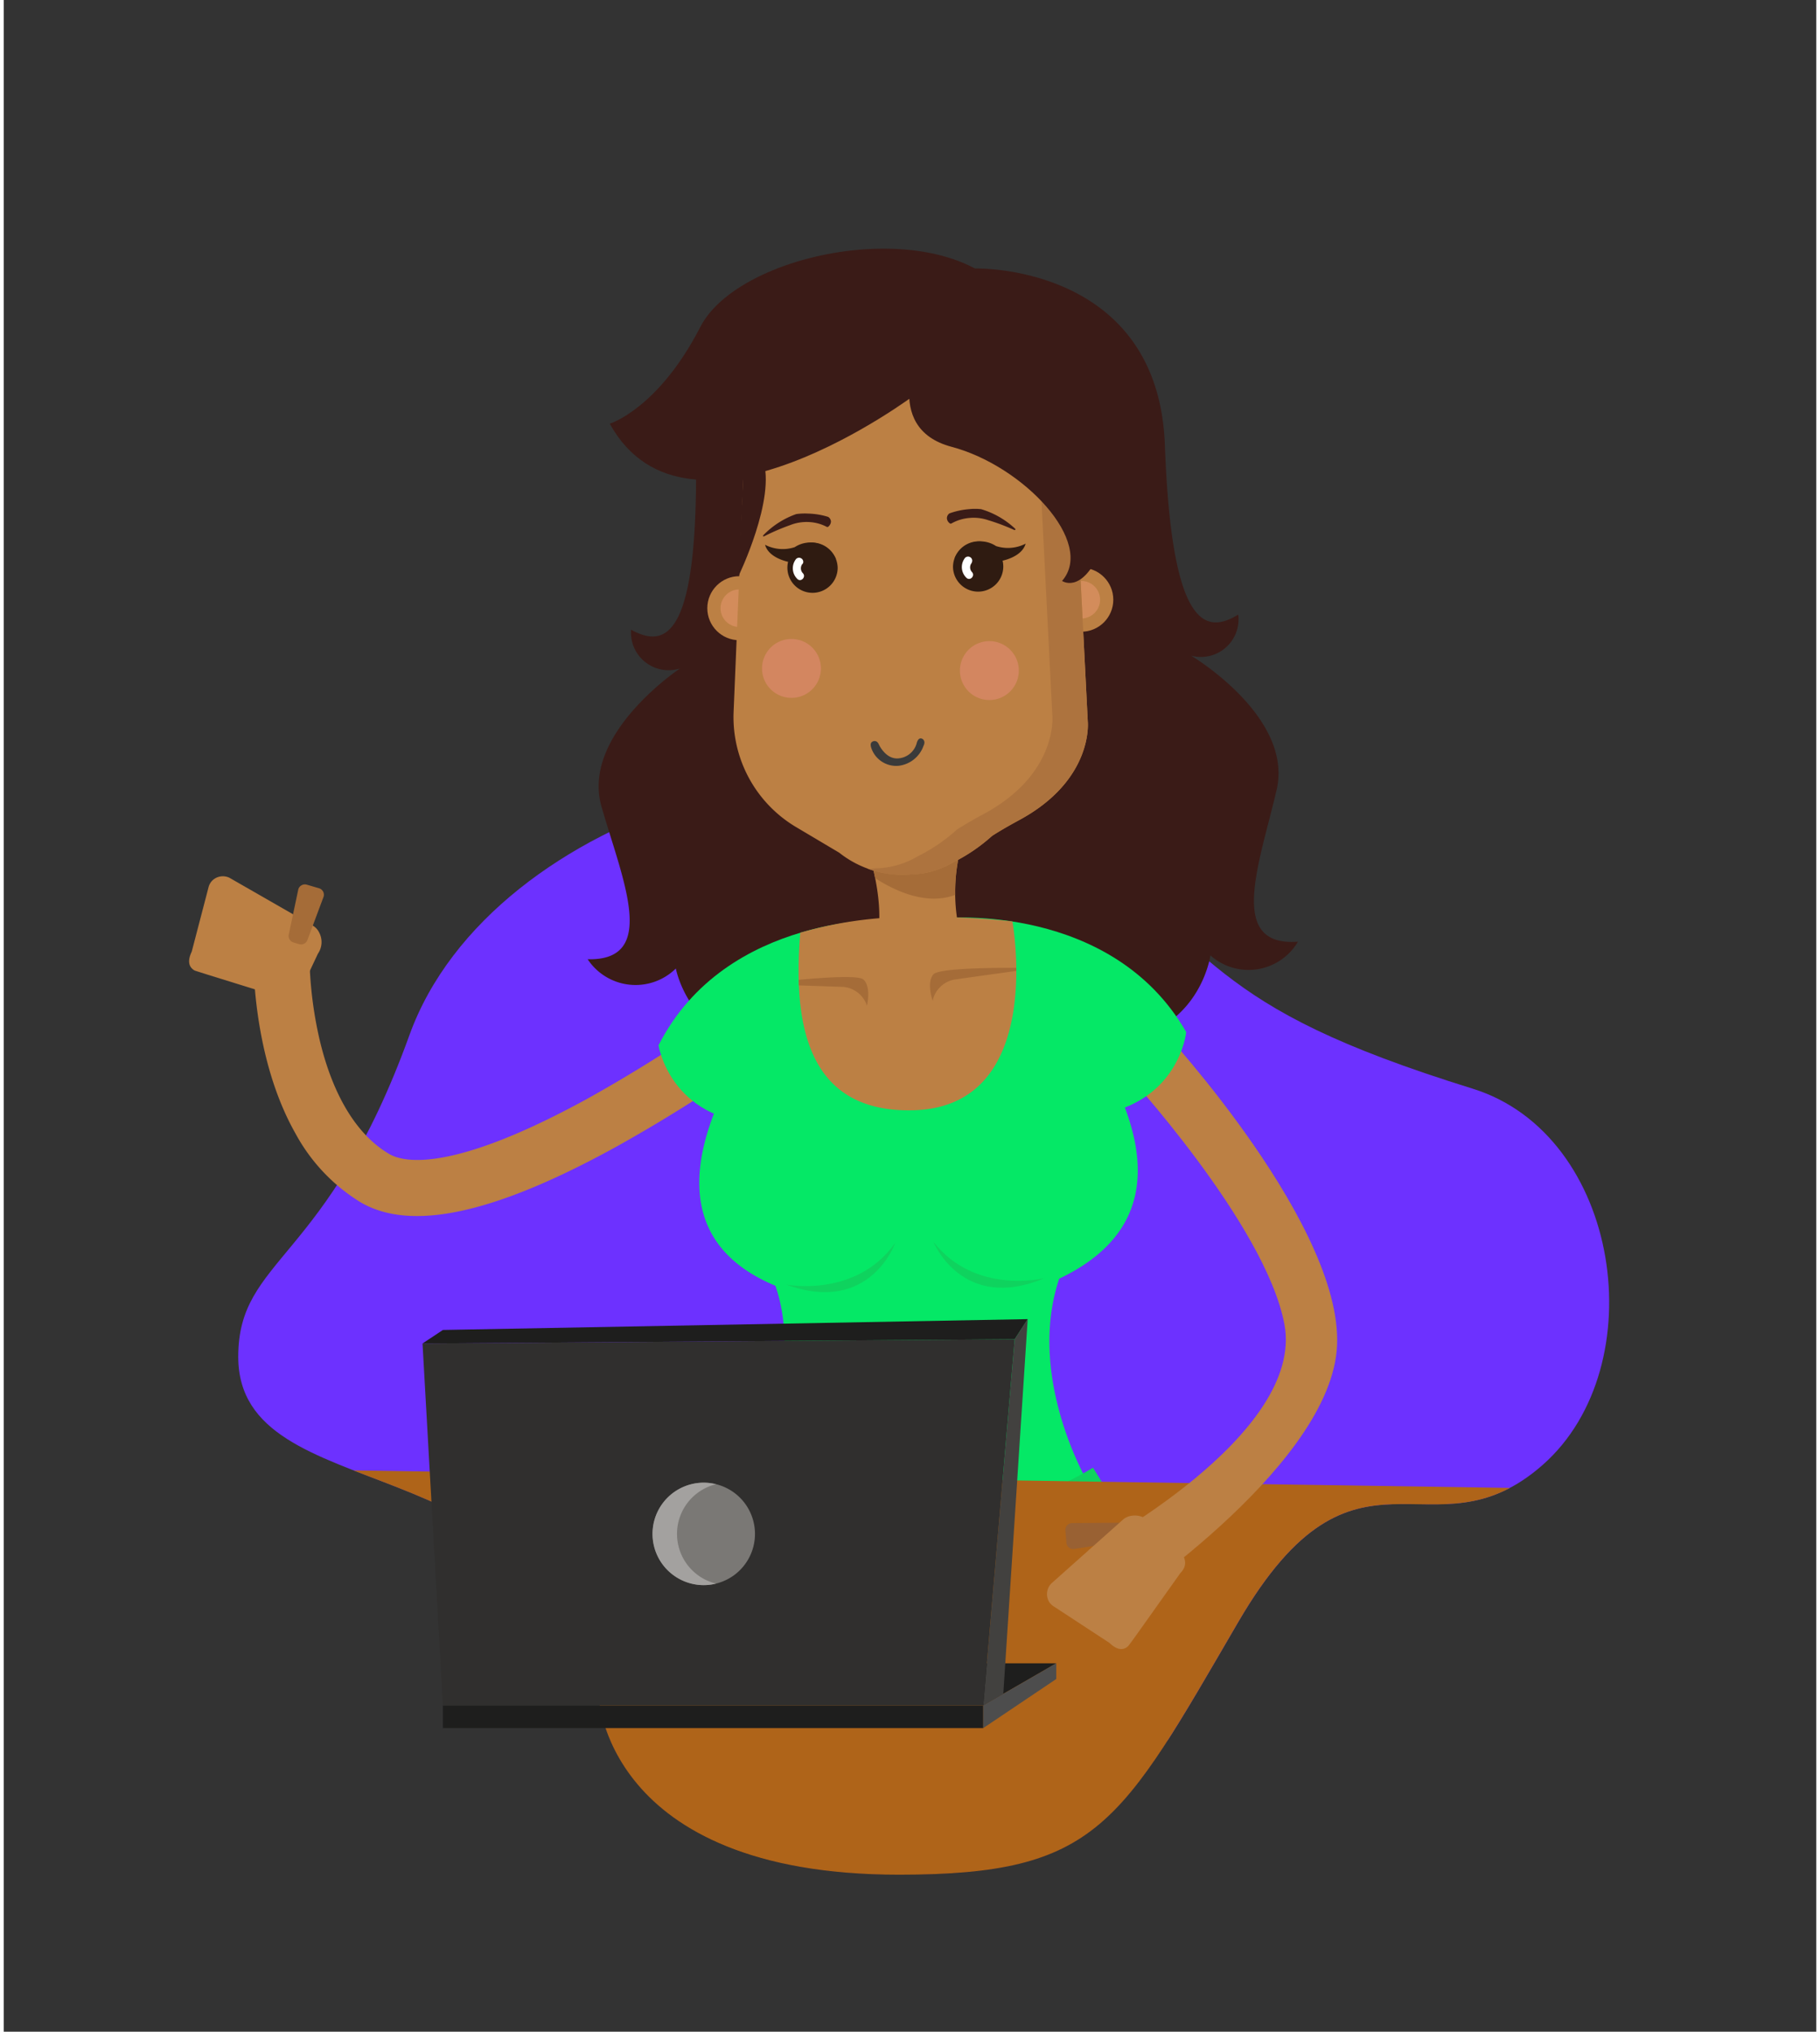 <svg xmlns="http://www.w3.org/2000/svg" xmlns:xlink="http://www.w3.org/1999/xlink" width="129.004" height="144" viewBox="0 0 128.472 144">
  <rect x="0" y="0" width="128.472" height="144" fill="#333333" stroke="none"/>
  <defs>
    <clipPath id="clip-path">
      <path id="Trazado_8293" data-name="Trazado 8293" d="M98.324,61.117a89.7,89.7,0,0,1-9.691-3.525V-.663L36-1,34.12,35.952c-7.557,3.117-8.626,14.381-11.153,21.387C17.125,73.5,10.84,73.062,10.84,80.123c0,11,21.719,5.8,25.518,23.854,0,0,.269,12.856,21.319,12.856,14.127,0,15.66-3.529,24.052-17.921s13.652-4.131,21.581-11.125S108.839,64.38,98.324,61.117Z" transform="translate(-10.84 1)" fill="none"/>
    </clipPath>
    <clipPath id="clip-path-2">
      <path id="Trazado_8311" data-name="Trazado 8311" d="M120.13,125.161a48.269,48.269,0,0,1,6.147.3s1.652,8.99-3.113,12.238a7.1,7.1,0,0,1-3.909,1.145c-7.707.2-8.519-6.424-8.016-12.583A28.178,28.178,0,0,1,120.13,125.161Z" transform="translate(-111.12 -125.156)" fill="none"/>
    </clipPath>
  </defs>
  <g id="Grupo_3995" data-name="Grupo 3995" transform="translate(-46.029 -120)">
    <rect id="Rectángulo_2130" data-name="Rectángulo 2130" width="120" height="144" transform="translate(48 120)" fill="none"/>
    <g id="Grupo_34401" data-name="Grupo 34401" transform="translate(-1.971 11.933)">
      <rect id="Rectángulo_2130-2" data-name="Rectángulo 2130" width="128.472" height="124.579" transform="translate(48 120)" fill="none"/>
      <g id="Mesa_de_trabajo_6" data-name="Mesa de trabajo 6" transform="translate(61.139 123.106)">
        <g id="Capa_1" data-name="Capa 1" transform="translate(0 0)">
          <path id="Trazado_8259" data-name="Trazado 8259" d="M36.358,164.634s.289,12.872,21.319,12.872c14.127,0,15.66-3.529,24.052-17.921s13.652-4.131,21.581-11.125,5.545-23.4-4.986-26.662c-19.284-5.984-17.593-9.584-30.052-18.511s-39.466-1.434-45.3,14.725S10.84,133.742,10.84,140.8C10.84,151.794,32.559,146.594,36.358,164.634Z" transform="translate(-7.358 -59.68)" fill="#6d31ff"/>
          <g id="Grupo_3795" data-name="Grupo 3795" transform="translate(3.482)" clip-path="url(#clip-path)">
            <path id="Trazado_8260" data-name="Trazado 8260" d="M120.68,10.934l8.713-1.865s12.99-.364,13.466,12.519,2.828,13.466,5.2,12.012a2.67,2.67,0,0,1-3.335,2.915s7.256,4.309,6.056,9.505-3.564,11.141,1.513,10.765a4.065,4.065,0,0,1-6.206.97s-.848,6.337-8.369,6.242a9.9,9.9,0,0,0-8.685-5.846c-6.59-.364-5.331-8.65-5.331-8.65Z" transform="translate(-77.178 -5.08)" fill="#3a1b17"/>
            <path id="Trazado_8261" data-name="Trazado 8261" d="M102.676,10.94,93.891,9.51S80.9,9.791,81.055,22.683s-2.155,13.6-4.6,12.258a2.67,2.67,0,0,0,3.473,2.745s-7.03,4.665-5.572,9.778,4.1,10.955-.978,10.832a4.069,4.069,0,0,0,6.25.657s1.164,6.285,8.67,5.818c0,0-1.038-5.782,5.545-6.475s8.194-.713,8.194-.713Z" transform="translate(-48.611 -5.348)" fill="#3a1b17"/>
            <circle id="Elipse_549" data-name="Elipse 549" cx="2.269" cy="2.269" r="2.269" transform="translate(57.487 25.197)" fill="#bc8044"/>
            <circle id="Elipse_550" data-name="Elipse 550" cx="1.331" cy="1.331" r="1.331" transform="translate(58.425 26.135)" fill="#d38c5b"/>
            <circle id="Elipse_551" data-name="Elipse 551" cx="2.269" cy="2.269" r="2.269" transform="translate(33.248 25.799)" fill="#bc8044"/>
            <circle id="Elipse_552" data-name="Elipse 552" cx="1.331" cy="1.331" r="1.331" transform="translate(34.187 26.737)" fill="#d38c5b"/>
            <path id="Trazado_8262" data-name="Trazado 8262" d="M123.744,118.724l6.313-.154a12.551,12.551,0,0,1,.036-7.679l-6.963.4S124.809,115.9,123.744,118.724Z" transform="translate(-78.657 -66.576)" fill="#bc8044"/>
            <path id="Trazado_8263" data-name="Trazado 8263" d="M123.8,113.789a18.641,18.641,0,0,0-.669-2.483l6.963-.4a11.833,11.833,0,0,0-.614,4.067C127.435,115.75,125.186,114.68,123.8,113.789Z" transform="translate(-78.657 -66.588)" fill="#a56c38"/>
            <path id="Trazado_8264" data-name="Trazado 8264" d="M92.37,216.938c1.307-3.4,5.545-14.563,13.882-15.335,6.159-.566,12.729,12.547,12.733,12.555,3.98,8.828,12.131,25.66-9.406,27.64l-1.671.154C78.041,244,92.37,216.938,92.37,216.938Z" transform="translate(-58.005 -121.351)" fill="#262626"/>
            <path id="Trazado_8265" data-name="Trazado 8265" d="M101.2,128.593c-4.8,5.6-13.592,18.266-2.456,22.9,2.436,7.066-2.9,14.947-2.9,14.947s8.341,3.057,12.5,2.8c.364-.024,1.493-.052,1.861-.048,4.17.052,10.773-3.6,10.773-3.6s-4.5-7.489-2.119-14.6c11.485-5.462,2.376-17.2-2.21-22.971,0,0-1.711-2.578-4.091-2.507s-7.763-.238-9.177.741a7.822,7.822,0,0,0-2.186,2.345Z" transform="translate(-60.669 -75.403)" fill="#05e866"/>
            <path id="Trazado_8266" data-name="Trazado 8266" d="M143.123,185.834s-4.9,1.228-7.873-2.574C135.25,183.26,137.282,188.306,143.123,185.834Z" transform="translate(-85.977 -110.284)" fill="#0fd35e"/>
            <path id="Trazado_8267" data-name="Trazado 8267" d="M108.89,186.392s4.959.982,7.739-2.962C116.629,183.43,114.847,188.571,108.89,186.392Z" transform="translate(-70.057 -110.386)" fill="#0fd35e"/>
            <path id="Trazado_8268" data-name="Trazado 8268" d="M99.481,46.1l.745-17.913s.689-10.353,11.177-9.9c11.763.519,12.317,9.988,12.317,9.988l.048,2.309h0l.82,16.159s.436,4.143-4.907,7.006c-.737.4-1.343.752-1.861,1.085l-.107.091a12.278,12.278,0,0,1-2.717,1.822,6,6,0,0,1-2.9.824h0a7.208,7.208,0,0,1-5.125-1.533L104,54.273A9.069,9.069,0,0,1,99.481,46.1Z" transform="translate(-64.371 -10.64)" fill="#bc8044"/>
            <path id="Trazado_8269" data-name="Trazado 8269" d="M124.076,57.312h0a6.036,6.036,0,0,0,2.9-.824,12.475,12.475,0,0,0,2.717-1.822l.107-.1c.519-.329,1.129-.689,1.861-1.081,5.343-2.863,4.907-7.01,4.907-7.01l-.82-16.159-.048-2.305a10.944,10.944,0,0,0-8.622-9.466c10.614,1.081,11.133,9.9,11.133,9.9l.048,2.309.82,16.159s.436,4.143-4.907,7.006c-.737.4-1.343.753-1.861,1.085l-.107.091a12.278,12.278,0,0,1-2.717,1.822,6,6,0,0,1-2.9.824h0a7.224,7.224,0,0,1-3.113-.4C123.68,57.339,123.866,57.331,124.076,57.312Z" transform="translate(-78.863 -10.807)" fill="#ad733e"/>
            <path id="Trazado_8270" data-name="Trazado 8270" d="M112.685,59.934a1.782,1.782,0,1,1-1.826-1.814,1.826,1.826,0,0,1,1.826,1.814Z" transform="translate(-70.197 -34.705)" fill="#2f1b11"/>
            <path id="Trazado_8271" data-name="Trazado 8271" d="M110.15,59.34a2.49,2.49,0,0,0-3.271.206s-1.481-.238-1.758-1.232a2.733,2.733,0,0,0,2.1.17A2,2,0,0,1,110.15,59.34Z" transform="translate(-67.78 -34.741)" fill="#2f1b11"/>
            <path id="Trazado_8272" data-name="Trazado 8272" d="M110.786,61.266a.5.5,0,0,0,.024.669c.25.261-.139.669-.4.4a1.054,1.054,0,0,1-.127-1.347.293.293,0,0,1,.4-.111.281.281,0,0,1,.111.4Z" transform="translate(-70.788 -36.347)" fill="#fff"/>
            <path id="Trazado_8273" data-name="Trazado 8273" d="M104.8,54.543a.052.052,0,0,0,.032,0,15.843,15.843,0,0,1,1.842-.792,3.168,3.168,0,0,1,1.323-.218,3.022,3.022,0,0,1,1.287.349h.028a.063.063,0,0,0,.036,0,.483.483,0,0,0,.218-.4.424.424,0,0,0-.194-.313,5.192,5.192,0,0,0-1.394-.234,4.653,4.653,0,0,0-.867.032,6.03,6.03,0,0,0-2.345,1.509.055.055,0,0,0,0,.071A.047.047,0,0,0,104.8,54.543Z" transform="translate(-67.555 -31.572)" fill="#3a1b17"/>
            <path id="Trazado_8274" data-name="Trazado 8274" d="M142.486,53.6a.044.044,0,0,1-.032,0,14.726,14.726,0,0,0-1.881-.709,3.168,3.168,0,0,0-1.331-.147,3.089,3.089,0,0,0-1.271.4h-.024a.055.055,0,0,1-.036,0,.471.471,0,0,1-.242-.4.432.432,0,0,1,.178-.325,5.382,5.382,0,0,1,1.382-.3,4.012,4.012,0,0,1,.867,0,6.021,6.021,0,0,1,2.416,1.39.055.055,0,0,1,0,.071A.047.047,0,0,1,142.486,53.6Z" transform="translate(-87.439 -31.07)" fill="#3a1b17"/>
            <path id="Trazado_8275" data-name="Trazado 8275" d="M140,77.9a2.087,2.087,0,1,0,2.036-2.139A2.087,2.087,0,0,0,140,77.9Z" transform="translate(-88.845 -45.358)" fill="#f48f8a" opacity="0.41"/>
            <path id="Trazado_8276" data-name="Trazado 8276" d="M108.755,77.415a2.087,2.087,0,1,1-2.139-2.036,2.087,2.087,0,0,1,2.139,2.036Z" transform="translate(-67.455 -45.129)" fill="#f48f8a" opacity="0.41"/>
            <path id="Trazado_8277" data-name="Trazado 8277" d="M124.608,93.6s.475,1.053,1.37.982a1.465,1.465,0,0,0,1.311-1.085s.1-.459.4-.3c0,0,.265.131.079.5a2.135,2.135,0,0,1-1.774,1.41,1.861,1.861,0,0,1-1.933-1.287s-.107-.3.055-.4C124.125,93.4,124.434,93.2,124.608,93.6Z" transform="translate(-79.197 -55.869)" fill="#3a3a3a"/>
            <path id="Trazado_8278" data-name="Trazado 8278" d="M99.024,15.839s-16.131,12.171-21.7,2.1c0,0,3.434-1.046,6.424-6.864s19.478-8.575,22.813-.57Z" transform="translate(-50.991 -2.948)" fill="#3a1b17"/>
            <path id="Trazado_8279" data-name="Trazado 8279" d="M131.735,19.416s-2.915,5.85,2.182,7.2,10.206,6.784,7.83,9.505c0,0,1.315.927,2.618-1.905s4.23-15.351-5.446-16.7S131.735,19.416,131.735,19.416Z" transform="translate(-83.353 -9.986)" fill="#3a1b17"/>
            <path id="Trazado_8280" data-name="Trazado 8280" d="M100.766,41.419l-.4,8.25s2.7-5.545,1.727-8.281S100.766,41.419,100.766,41.419Z" transform="translate(-64.912 -23.87)" fill="#3a1b17"/>
            <path id="Trazado_8281" data-name="Trazado 8281" d="M58.1,244.042l-2.867,8.575s-23.589,9.466-32.678,10.622c0,0-4.753,1.905-6.123-2.606-2.353-7.727,18.694-21.363,30.349-24.646l3.846-8.206,1.3,2.444S53.38,242.014,58.1,244.042Z" transform="translate(-14.108 -137.171)" fill="#212121"/>
            <path id="Trazado_8282" data-name="Trazado 8282" d="M25.88,295.285l-6.111-.075s-3.838,3.22-3.168,6.147,7.3,45.653,7.3,45.653.935.471,3.588-.463L27.29,343,28.9,346.17l2.257-.551S29.31,328,29.694,319.8,30.779,307.654,25.88,295.285Z" transform="translate(-14.272 -177.896)" fill="#212121"/>
            <path id="Trazado_8283" data-name="Trazado 8283" d="M104.52,259.142c1.953-.737,9.707-2.986,12.5,4.832,0,0,.131,2.242.135,2.254a6.643,6.643,0,0,1-.091,1.188c-.479,5.339-3.03,7.806-6.63,8.761h0s-20.341,5.065-28.25,5.751c0,0-3.141,1.117-4.44-3.414C75.509,270.726,94.417,261.775,104.52,259.142Z" transform="translate(-51.136 -155.586)" fill="#262626"/>
            <path id="Trazado_8284" data-name="Trazado 8284" d="M155.145,244.83s1.406,4.531,4.618,6.2l-1.188,1.343s-4.23-4.162-4.574-6.681Z" transform="translate(-97.301 -147.469)" fill="#3c3d3f"/>
            <path id="Trazado_8285" data-name="Trazado 8285" d="M97.338,243.11s-1.406,4.531-4.618,6.2l1.188,1.343s4.238-4.162,4.574-6.685Z" transform="translate(-60.291 -146.43)" fill="#3c3d3f"/>
            <path id="Trazado_8286" data-name="Trazado 8286" d="M84.488,293l-5.275-1.834s-4.662,3.826-4.1,7.759c.42,2.97,5.941,44.754,5.941,44.754a6.184,6.184,0,0,0,4.075-.539V340.72l1.5,2.452,2.265-.345s-1.509-17.05-.99-25.252S89.189,305.452,84.488,293Z" transform="translate(-49.627 -175.456)" fill="#262626"/>
            <path id="Trazado_8287" data-name="Trazado 8287" d="M124.153,223.68s-6.412,3.961-12.468,3.961c-6.468.024-12.547-3.608-12.547-3.608l-1,2.008s4.852,3.687,13.589,3.469,13.414-4.226,13.414-4.226Z" transform="translate(-63.565 -134.695)" fill="#0fd35e"/>
            <path id="Trazado_8288" data-name="Trazado 8288" d="M154.965,117.536s.954-.091-.768,2.606-2.772,4.836,1.252,6.543c0,0-2.459-1.655-.428-3.521s4.357-1.9,3.081-4.662S154.965,117.536,154.965,117.536Z" transform="translate(-96.496 -70.244)" fill="#3a1b17"/>
            <path id="Trazado_8289" data-name="Trazado 8289" d="M138.76,59.728a1.782,1.782,0,1,0,1.826-1.818,1.822,1.822,0,0,0-1.826,1.818Z" transform="translate(-88.097 -34.579)" fill="#2f1b11"/>
            <path id="Trazado_8290" data-name="Trazado 8290" d="M139.06,59.14a2.49,2.49,0,0,1,3.271.206s1.481-.238,1.758-1.232a2.733,2.733,0,0,1-2.1.17A2,2,0,0,0,139.06,59.14Z" transform="translate(-88.278 -34.621)" fill="#2f1b11"/>
            <path id="Trazado_8291" data-name="Trazado 8291" d="M141.064,61.06a.491.491,0,0,0,0,.665c.25.261-.135.669-.4.4a1.05,1.05,0,0,1-.131-1.347.293.293,0,0,1,.4-.111.289.289,0,0,1,.111.4Z" transform="translate(-89.058 -36.22)" fill="#fff"/>
            <path id="Trazado_8292" data-name="Trazado 8292" d="M24.86,224.07l89.527,1.354L99.282,252.257,44.259,255Z" transform="translate(-19.307 -134.931)" fill="#af6419"/>
          </g>
          <path id="Trazado_8294" data-name="Trazado 8294" d="M163.072,233.977l.036.4a.491.491,0,0,1-.444.523l-3.2.5a.483.483,0,0,1-.519-.44l-.075-.9a.483.483,0,0,1,.448-.5l3.24-.024a.479.479,0,0,1,.515.44Z" transform="translate(-96.76 -140.648)" fill="#996133"/>
          <path id="Trazado_8295" data-name="Trazado 8295" d="M16.529,144.149a12.919,12.919,0,0,0,4.61,4.879c3.564,2.1,9.45.836,18.028-3.873A107.577,107.577,0,0,0,50.3,138.046l-2.376-3.188a105.212,105.212,0,0,1-10.693,6.832c-9.687,5.311-13.07,4.507-14.06,3.917-2.931-1.735-4.309-5.418-4.951-8.2a28.088,28.088,0,0,1-.7-6.087l-3.961-.087C13.531,131.626,13.424,138.664,16.529,144.149Z" transform="translate(-8.995 -78.86)" fill="#bc8044"/>
          <path id="Trazado_8296" data-name="Trazado 8296" d="M102.694,125.562s-11.83-.519-16.634,8.919c0,0,.792,5.244,7.165,5.58Z" transform="translate(-52.787 -75.434)" fill="#05e866"/>
          <path id="Trazado_8297" data-name="Trazado 8297" d="M3.368,124.811c-.055-.02-.883-.277-.935-.3-.511-.3-.444-.824-.2-1.335l1.188-4.551a1.038,1.038,0,0,1,.265-.483,1.073,1.073,0,0,1,1.224-.2l5.9,3.386a1.137,1.137,0,0,1,.455.491,1.444,1.444,0,0,1-.087,1.5l-.994,2.111c-.467,1.232-1.129,1.24-1.667.978Z" transform="translate(-2.048 -70.766)" fill="#bc8044"/>
          <path id="Trazado_8298" data-name="Trazado 8298" d="M20.193,123.417l.4.119a.487.487,0,0,0,.6-.329l1.133-3.034a.479.479,0,0,0-.329-.6l-.863-.253a.487.487,0,0,0-.6.329l-.669,3.168a.479.479,0,0,0,.333.6Z" transform="translate(-12.794 -71.657)" fill="#a56c38"/>
          <path id="Trazado_8299" data-name="Trazado 8299" d="M139.022,261.676l5.172-2.986H135.64Z" transform="translate(-82.731 -155.84)" fill="#1e1e1d"/>
          <rect id="Rectángulo_2106" data-name="Rectángulo 2106" width="38.302" height="1.604" transform="translate(17.989 105.837)" fill="#1e1e1d"/>
          <path id="Trazado_8300" data-name="Trazado 8300" d="M144.18,263.28l5.172-3.477V258.69l-5.172,2.986Z" transform="translate(-87.889 -155.84)" fill="#4d4d4d"/>
          <path id="Trazado_8301" data-name="Trazado 8301" d="M43.82,198.817l1.446-.958,41.451-.768-.923,1.426Z" transform="translate(-27.276 -118.636)" fill="#1e1e1d"/>
          <path id="Trazado_8302" data-name="Trazado 8302" d="M144.18,224.473l1.418-.816,1.731-26.567-.923,1.426Z" transform="translate(-87.889 -118.636)" fill="#42413f"/>
          <path id="Trazado_8303" data-name="Trazado 8303" d="M43.82,200.991l1.446,25.656h38.3l2.226-25.957Z" transform="translate(-27.276 -120.811)" fill="#302f2e"/>
          <path id="Trazado_8304" data-name="Trazado 8304" d="M92.244,230a3.628,3.628,0,1,1-1.061-2.572A3.632,3.632,0,0,1,92.244,230Z" transform="translate(-52.135 -136.314)" fill="#7a7875"/>
          <path id="Trazado_8305" data-name="Trazado 8305" d="M88.612,226.36a3.723,3.723,0,0,1,.871.111,3.624,3.624,0,0,0,0,7.042,3.524,3.524,0,0,1-.871.111,3.632,3.632,0,0,1,0-7.264Z" transform="translate(-52.135 -136.314)" fill="#a3a19f"/>
          <path id="Trazado_8306" data-name="Trazado 8306" d="M168.294,145.38s13.173,14.222,12.341,22.757-15.842,18.341-15.842,18.341l-1.723-4.25s15.355-8.115,13.862-16.012c-1.355-7.129-11.4-17.993-11.4-17.993Z" transform="translate(-99.297 -87.406)" fill="#bc8044"/>
          <path id="Trazado_8307" data-name="Trazado 8307" d="M137.42,125.267s11.794-1.1,17.062,8.079c0,0-.527,5.279-6.875,5.941Z" transform="translate(-83.806 -75.234)" fill="#05e866"/>
          <path id="Trazado_8308" data-name="Trazado 8308" d="M120.13,125.161a48.269,48.269,0,0,1,6.147.3s2.416,13.145-7.022,13.383c-7.707.2-8.519-6.424-8.016-12.583A28.178,28.178,0,0,1,120.13,125.161Z" transform="translate(-67.922 -75.192)" fill="#bc8044"/>
          <g id="Grupo_3796" data-name="Grupo 3796" transform="translate(43.198 49.964)" clip-path="url(#clip-path-2)">
            <path id="Trazado_8309" data-name="Trazado 8309" d="M142.23,134.245s-6.828-.147-7.343.444-.055,1.873-.055,1.873a1.937,1.937,0,0,1,1.533-1.5C137.636,134.879,142.23,134.245,142.23,134.245Z" transform="translate(-125.327 -130.636)" fill="#a56c38"/>
            <path id="Trazado_8310" data-name="Trazado 8310" d="M104.17,136.373s6.776-.855,7.351-.321.249,1.854.249,1.854a1.937,1.937,0,0,0-1.683-1.331Z" transform="translate(-106.923 -131.63)" fill="#a56c38"/>
          </g>
          <path id="Trazado_8312" data-name="Trazado 8312" d="M161.919,240.713c-.036.048-.539.752-.586.792-.44.4-.919.158-1.327-.234l-3.937-2.578a1.041,1.041,0,0,1-.376-.4,1.085,1.085,0,0,1,.194-1.228l5.077-4.523a1.152,1.152,0,0,1,.606-.277,1.442,1.442,0,0,1,1.394.558l1.671,1.612c1.018.836.816,1.465.4,1.893Z" transform="translate(-94.776 -139.871)" fill="#bc8044"/>
        </g>
      </g>
    </g>
  </g>
</svg>
